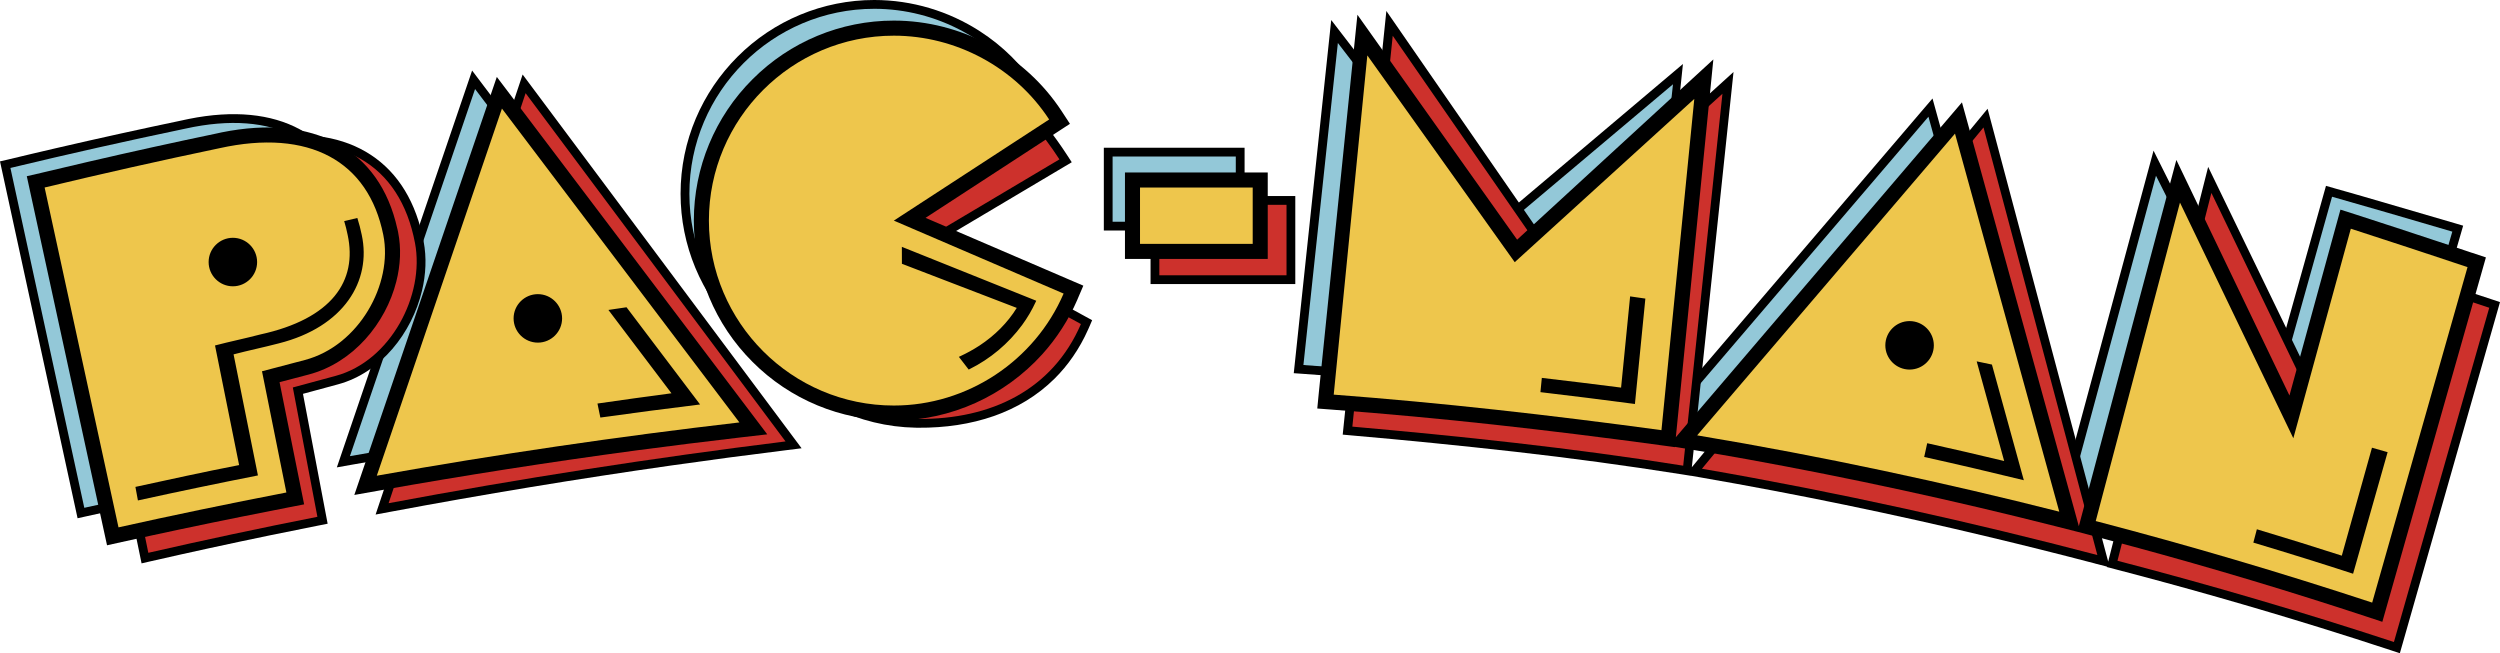 <?xml version="1.0" encoding="utf-8"?>
<!-- Generator: Adobe Illustrator 16.0.0, SVG Export Plug-In . SVG Version: 6.00 Build 0)  -->
<!DOCTYPE svg PUBLIC "-//W3C//DTD SVG 1.1//EN" "http://www.w3.org/Graphics/SVG/1.1/DTD/svg11.dtd">
<svg version="1.1" id="Layer_1" xmlns="http://www.w3.org/2000/svg" xmlns:xlink="http://www.w3.org/1999/xlink" x="0px" y="0px"
	 width="2279.41px" height="595.598px" viewBox="110.295 952.201 2279.41 595.598"
	 enable-background="new 110.295 952.201 2279.41 595.598" xml:space="preserve">
<path d="M277.592,1061.666c1.569-0.35,3.19-0.688,4.864-1.024c40.764-8.21,75.017-4.669,101.177,9.468
	c26.588,14.37,44.538,39.428,52.164,73.992h0.026c0.194,0.908,0.415,1.895,0.609,2.932l0.013,0.078
	c1.375,6.887,1.894,13.994,1.608,21.141c-0.304,7.215-1.359,14.378-3.151,21.374c-9.131,36.276-37.34,70.581-75.899,80.724
	l-31.698,8.34l20.751,103.148l1.582,7.872l-7.938,1.544l-0.078,0.013c-14.734,2.84-29.455,5.75-44.162,8.729
	c-36.274,7.302-72.475,14.968-108.596,22.995l-7.833,1.738l-1.699-7.834l-67.365-309.86l-1.673-7.69l7.717-1.777v-0.013
	l21.296-5.084l21.66-5.071c38.783-8.998,77.665-17.566,116.637-25.706L277.592,1061.666L277.592,1061.666z M917.377,1136.035
	l141.41,60.775l7.327,3.152l-3.139,7.328l-0.013,0.038v0.026c-3.852,8.936-8.301,17.327-13.32,25.148
	c-4.894,7.668-10.449,14.894-16.601,21.595c-31.063,33.864-74.991,51.347-125.6,51.347h-0.013
	c-48.637,0-92.799-19.844-124.782-51.827c-33.174-33.042-51.823-77.935-51.827-124.756v-0.052
	c0-48.637,19.844-92.786,51.827-124.782c33.042-33.174,77.935-51.823,124.756-51.827h0.065c34.222,0.063,67.699,9.998,96.417,28.611
	c20.702,13.327,38.373,30.856,51.866,51.451l4.267,6.537l-6.459,4.396L917.377,1136.035L917.377,1136.035z M549.827,1028.541
	l216.504,286.165l8.443,11.154l-13.916,1.608l-0.13,0.013c-31.926,3.699-63.82,7.672-95.678,11.919
	c-78.359,10.523-156.486,22.718-234.325,36.575l-13.307,2.373l4.357-12.813l114.108-334.75l4.863-14.267L549.827,1028.541
	L549.827,1028.541z"/>
<path fill="#93C8D8" d="M900.841,1137.643l154.794,66.522c-26.342,61.256-80.996,93.291-148.18,93.291
	c-92.876,0-168.606-75.743-168.606-168.62c0-92.876,75.743-168.619,168.606-168.619c56.64,0,110.658,28.975,141.617,76.404
	L900.841,1137.643L900.841,1137.643z M543.446,1033.354l216.504,286.164c-110.672,12.833-220.927,29.035-330.612,48.585
	L543.446,1033.354L543.446,1033.354z M279.317,1069.486c81.502-18.015,135.676,11.479,149.282,79.116
	c8.962,44.563-22.126,101.034-71.606,114.03l-39.013,10.259l22.23,110.516c-53.254,10.285-104.407,20.959-153.056,31.788
	l-67.365-309.86C172.783,1092.592,225.965,1080.641,279.317,1069.486z"/>
<path d="M336.708,1080.68c2.905-0.661,5.72-1.258,8.431-1.777c39.597-7.509,72.955-3.281,98.57,11.596
	c25.913,15.045,43.604,40.699,51.58,75.834c0.467,2.049,0.883,4.047,1.259,6.005l0.013,0.091c1.375,7.315,1.894,14.812,1.621,22.295
	c-0.3,7.616-1.352,15.184-3.139,22.594c-9.17,38.455-37.534,74.705-76.354,85.25l-32.151,8.716l21.011,110.645l1.479,7.77
	l-7.769,1.556l-0.078,0.014h-0.039c-14.835,2.939-29.659,5.931-44.473,8.975c-37.353,7.717-73.863,15.681-109.348,23.787
	l-7.95,1.828l-1.647-8.016l-67.832-330.625l-1.557-7.587l7.536-1.803l0.065-0.013v0.013c14.385-3.55,28.782-7.057,43.189-10.519
	C258.211,1097.964,297.409,1089.088,336.708,1080.68z M970.229,1169.795l129.438,70.854l6.406,3.516l-2.866,6.666l-0.96,2.114
	c-3.774,8.482-8.32,16.602-13.579,24.253c-4.99,7.299-10.667,14.104-16.951,20.324c-31.257,30.92-75.121,45.018-124.212,44.668
	c-0.882,0-1.673-0.026-2.398-0.039c-25.747-0.483-51.07-6.644-74.162-18.041c-56.963-28.261-95.587-86.807-95.587-155.223
	l0.013-2.321v-0.025c0.571-46.977,18.353-89.492,47.729-120.373c29.467-30.984,70.581-50.231,117.727-50.543h2.334
	c9.066,0.079,18.09,1.255,26.874,3.502c7.833,1.972,15.498,4.799,22.956,8.301c36.886,17.314,67.677,51.412,89.958,85.717
	l4.539,6.978l-7.159,4.255L970.229,1169.795L970.229,1169.795z M595.935,1032.367l236.997,317.526l8.223,11.023l-13.67,1.713
	c-0.156,0.013-0.091,0,0-0.014l-0.13,0.026c-34.948,4.319-69.856,8.962-104.718,13.93c-85.812,12.232-171.346,26.334-256.542,42.294
	l-13.346,2.49l4.306-12.879l124.898-373.841l4.852-14.5L595.935,1032.367L595.935,1032.367z"/>
<path fill="#CD312C" d="M954.121,1170.067l141.721,77.585c-25.992,60.258-82.034,86.988-148.31,86.534
	c-91.632-0.636-164.158-73.668-164.158-165.286c0-91.619,68.13-165.884,159.749-165.248c55.887,0.376,102.577,46.859,133.121,93.85
	L954.121,1170.067z M589.527,1037.153l236.984,317.525c-121.185,15.032-241.874,33.813-361.896,56.315L589.527,1037.153
	L589.527,1037.153z M338.355,1088.487c82.085-18.624,136.637,13.178,150.332,85.328c9.027,47.561-22.281,107.493-72.111,121.021
	l-39.286,10.647l22.399,117.908c-51.542,10.18-102.929,21.123-154.146,32.827l-67.845-330.626
	C231.053,1112.383,284.611,1100.012,338.355,1088.487L338.355,1088.487z"/>
<path d="M1876.284,1056.479l95.042,344.697l3.748,13.54l-13.527-3.684l-0.025-0.013l-0.078-0.013h0.026
	c-29.381-7.447-58.841-14.577-88.376-21.388c-79.799-18.46-160.146-34.468-240.927-48.001l-13.929-2.334l9.169-10.752
	l235.103-275.115l9.779-11.426L1876.284,1056.479L1876.284,1056.479z M2073.813,1089.551l106.624,212.691l48.43-172.848l2.179-7.743
	l7.704,2.205l0.077,0.013l-0.025,0.013l11.024,3.113l14.085,4.033c24.851,7.173,60.595,17.613,84.575,24.682l7.627,2.257
	l-2.205,7.626l-89.596,308.629l-2.23,7.665l-7.626-2.18l0.155,0.026l-0.155-0.052v0.025v-0.013l0,0l-0.078-0.039
	c-22.313-6.523-44.692-12.827-67.131-18.909c-63.669-17.356-127.722-33.274-192.108-47.742l-8.158-1.842l2.18-8.015
	L2073.813,1089.551L2073.813,1089.551z M1324.058,970.463l145.002,188.412l175.675-148.349l-31.814,306.125l-0.855,8.094
	l-8.081-1.025c-52.864-6.666-104.264-12.58-155.079-17.729c-50.171-5.096-100.417-9.41-150.722-12.943l-8.288-0.584l0.882-8.274
	L1324.058,970.463L1324.058,970.463z"/>
<path fill="#93C8D8" d="M1868.58,1058.605l95.068,344.697c-103.46-26.199-214.909-50.349-330.172-69.583L1868.58,1058.605z
	 M1330.114,991.396l137.726,178.97l167.816-141.331l-30.699,286.749c-106.21-13.385-205.817-23.735-306.256-30.777L1330.114,991.396
	z M2076.045,1112.417l106.52,211.874l54.007-192.718c21.763,6.083,77.767,22.425,109.659,31.814l-89.569,308.642
	c-85.878-24.945-172.51-47.217-259.771-66.781L2076.045,1112.417L2076.045,1112.417z"/>
<path d="M2123.617,1104.35l104.55,215.895l37.664-124.652l2.36-7.756l7.73,2.438l0.051,0.013l10.714,3.463l13.683,4.436
	c26.394,8.612,60.595,19.883,82.047,27.017l7.289,2.425l-2.102,7.367l-86.91,304.764l-2.309,8.041l-7.898-2.633l-0.052-0.025
	c-21.634-7.125-43.329-14.064-65.082-20.817c-61.726-19.126-123.88-36.839-186.415-53.124l-7.729-2.01l0.104-0.402l-10.687-2.75
	l-0.078-0.025l-0.026-0.039c-32.131-8.418-64.354-16.481-96.663-24.188c-87.109-20.884-174.859-38.999-263.118-54.317l-8.689-1.505
	l-0.026,0.052l-8.313-1.336c-50.665-8.01-101.502-14.898-152.472-20.66c-49.468-5.568-99.003-10.511-148.596-14.824l-8.105-0.727
	l0.83-8.106l38.961-378.172l145.638,210.603l170.89-154.963l-37.949,359.769l-0.053,0.597l3.062-3.696l256.71-311.171l9.883-11.984
	l4.008,15.02l103.811,389.871l2.152,8.041l0.688-2.775L2123.617,1104.35L2123.617,1104.35z"/>
<path fill="#CD312C" d="M2126.562,1128.098l103.356,214.104l43.591-144.289c21.103,6.706,75.458,24.604,106.392,34.889
	l-86.911,304.751c-83.226-27.309-167.285-52.012-252.054-74.07L2126.562,1128.098z M1380.139,984.808l138.465,200.02
	l162.148-147.143l-35.771,339.107c-102.954-16.458-204.015-26.938-301.651-35.614L1380.139,984.808L1380.139,984.808z
	 M1918.785,1068.397l103.811,389.884c-112.928-29.623-234.675-56.95-360.521-78.7L1918.785,1068.397L1918.785,1068.397z"/>
<path d="M1167.344,1130.938h123.952v80.257h-131.968v-80.257H1167.344z"/>
<path fill="#CD312C" d="M1167.344,1138.953h115.949v64.239h-115.949V1138.953z"/>
<path d="M1124.725,1086.905h120.334v75.471h-128.336v-75.471H1124.725z"/>
<path fill="#93C8D8" d="M1124.725,1094.907h112.318v59.467h-112.318V1094.907L1124.725,1094.907z"/>
<path d="M578.88,1042.925l216.504,286.165l14.461,19.13l-23.851,2.75l-0.143,0.013c-16.031,1.861-32.053,3.793-48.066,5.798
	c-18.923,2.36-34.785,4.396-47.534,6.108c-78.277,10.52-156.321,22.705-234.078,36.549l-22.827,4.047l7.496-21.958l114.096-334.75
	l8.34-24.448L578.88,1042.925L578.88,1042.925z M954.186,1150.833l131.293,56.432l12.567,5.396l-5.396,12.567v0.078
	c-3.981,9.208-8.702,18.054-14.124,26.445c-5.351,8.33-11.376,16.208-18.015,23.553c-33.941,37.509-82.916,60.361-135.249,60.361
	h-0.013c-48.352,0.008-94.713-19.25-128.828-53.513c-34.242-34.113-53.493-80.456-53.501-128.79v-0.052
	c0.001-48.35,19.258-94.708,53.514-128.829c34.112-34.242,80.455-53.493,128.79-53.5h0.064c30.583,0,60.479,7.847,86.91,22.101
	c26.776,14.338,49.524,35.169,66.159,60.582l7.47,11.439l-11.49,7.496L954.186,1150.833z M307.708,1073.923
	c1.594-0.356,3.189-0.706,4.786-1.051c42.113-8.47,77.676-4.734,105.016,10.052c28.105,15.174,47.016,41.529,55.044,77.806
	l0.052,0.052c0.285,1.322,0.519,2.348,0.635,2.97l0.014,0.078c1.465,7.354,2.023,14.902,1.725,22.477
	c-0.331,7.608-1.448,15.162-3.333,22.541c-9.598,38.105-39.312,74.175-79.984,84.861l-26.484,6.952l19.688,97.896l2.71,13.501
	l-13.592,2.634l-0.078,0.013c-14.716,2.847-29.419,5.756-44.11,8.729c-36.236,7.284-72.398,14.937-108.479,22.956l-13.437,2.983
	l-2.931-13.437l-67.352-309.874l-2.879-13.203l13.19-3.035v-0.025c14.317-3.438,28.649-6.814,42.995-10.13
	C229.741,1090.654,268.679,1082.072,307.708,1073.923L307.708,1073.923z"/>
<path fill="#EEC64C" d="M925.263,1153.35l154.794,66.521c-26.341,61.256-87.598,102.085-154.794,102.085
	c-92.876,0-168.62-75.743-168.62-168.606c0-92.877,75.744-168.62,168.62-168.62c56.652,0,110.658,28.975,141.617,76.405
	L925.263,1153.35z M310.496,1087.308c81.502-18.003,135.677,11.478,149.282,79.115c8.962,44.577-22.127,101.034-71.606,114.03
	l-39,10.259l22.23,110.516c-53.267,10.298-104.407,20.959-153.069,31.802l-67.352-309.86
	C203.971,1110.419,257.148,1098.464,310.496,1087.308L310.496,1087.308z M567.946,1051.187l216.504,286.165
	c-110.672,12.828-220.927,29.026-330.612,48.571L567.946,1051.187L567.946,1051.187z"/>
<path d="M1647.316,1340.243l235.103-275.127l16.718-19.585l6.861,24.851l95.068,344.697l4.63,16.899l2.179-8.184l86.742-325.762
	L2197.74,1312.8l42.684-155.65l3.8-13.813l13.579,4.332c25.442,8.221,50.851,16.547,76.224,24.979l16.057,5.33
	c10.972,3.645-8.962-2.97,13.825,4.644l0.026-0.013l0.428,0.13l12.49,4.15l-3.567,12.58l-86.936,305.879l-3.93,13.813l-13.554-4.488
	c-70.42-23.243-141.46-44.564-213.041-63.94c-12.687-3.451-25.389-6.845-38.105-10.182l-0.052-0.025l-13.32-3.477l-19.83-5.032
	c-92.933-23.563-186.646-43.925-280.978-61.049c-15.983-2.867-31.983-5.639-48.001-8.313l-0.078-0.013l-18.066-3.009l-0.025,0.259
	l-14.061-1.906c-51.477-6.99-101.553-13.229-151.123-18.65c-48.877-5.353-97.841-9.889-146.869-13.605l-13.982-1.063l1.362-14.008
	l35.239-345.009l145.611,205.078l178.918-164.34l-33.695,339.38l-0.506,5.059L1647.316,1340.243L1647.316,1340.243z"/>
<path fill="#EEC64C" d="M1892.795,1074.026l-235.104,275.114c115.262,19.234,226.737,43.396,330.172,69.583L1892.795,1074.026z
	 M1356.987,1002.719l-30.647,309.29c98.013,7.432,195.208,18.313,298.811,32.411l29.947-302.053l-163.717,148.88L1356.987,1002.719
	L1356.987,1002.719z M2097.911,1136.903l-76.807,290.38c84.778,22.134,168.838,46.931,252.055,74.356l86.937-305.893
	c-35.418-11.837-70.892-23.509-106.418-35.018l-52.41,191.058L2097.911,1136.903L2097.911,1136.903z"/>
<path d="M322.623,1169.017c12.179,0,22.101,9.935,22.101,22.113s-9.922,22.114-22.101,22.114s-22.114-9.936-22.114-22.114
	S310.444,1169.017,322.623,1169.017z M424.111,1153.777c1.245,4.138,2.309,8.365,3.165,12.646
	c8.962,41.866-14.047,76.405-79.791,90.763c-13.852,3.645-27.289,6.354-41.153,9.999c7.406,36.835,14.565,72.216,21.971,109.063
	c-32.969,6.368-63.889,13.28-94.55,19.896l2.283,12.347c36.395-7.984,72.873-15.589,109.426-22.813l-22.205-110.373
	c13.865-3.645,27.289-6.368,41.153-10.013c59.635-15.031,84.692-57.015,75.717-98.881c-1.06-5.223-2.402-10.384-4.021-15.461
	L424.111,1153.777L424.111,1153.777z M657.671,1332.916c29.947-4.189,60.271-8.171,90.931-11.933l-9.104-12.022l-57.962-76.613
	l-16.523,2.438l57.495,75.99c-22.14,2.827-45.719,6.29-67.469,9.352L657.671,1332.916L657.671,1332.916z M933.953,1177.811
	l120.203,48.208l0.96,0.39l-0.44,0.934l-0.014,0.025c-3.413,7.438-7.567,14.511-12.398,21.115
	c-12.575,17.061-29.035,30.879-48.015,40.311l-0.727,0.362l-0.505-0.648l-7.705-9.96l-0.752-0.986l1.115-0.519l0.026-0.013
	c6.108-2.822,12.008-6.077,17.651-9.74c13.93-9.183,25.681-20.855,33.981-34.357l-104.083-39.985l-0.635-0.247v-0.648l-0.039-13.333
	v-1.465L933.953,1177.811L933.953,1177.811z M1514.804,1309.752c28.352,3.333,57.002,6.926,86.158,10.791
	c3.165-32.036,6.329-64.059,9.52-96.094l-13.903-2.022l-8.236,83.175c-24.072-3.089-48.162-6.042-72.268-8.858L1514.804,1309.752
	L1514.804,1309.752z M1864.702,1368.842c30.829,6.835,61.126,13.93,90.84,21.206c-9.675-35.148-19.377-70.296-29.078-105.444
	l-13.903-2.932l25.057,90.866c-23.34-5.62-46.729-11.033-70.166-16.237L1864.702,1368.842L1864.702,1368.842z M2164.809,1446.933
	c31.621,9.455,61.983,18.949,90.944,28.378l31.491-110.84l-14.268-4.072l-27.509,98.44c-25.729-8.292-51.546-16.315-77.442-24.071
	L2164.809,1446.933z M1851.382,1244.955c12.179,0,22.113,9.935,22.113,22.113c0,12.166-9.935,22.101-22.113,22.101
	s-22.113-9.935-22.113-22.101C1829.269,1254.89,1839.203,1244.955,1851.382,1244.955z M600.682,1220.39
	c12.179,0,22.113,9.936,22.113,22.114c0,12.178-9.922,22.1-22.113,22.1c-12.199-0.021-22.085-9.901-22.113-22.1
	C578.568,1230.325,588.503,1220.39,600.682,1220.39z"/>
<path d="M1149.718,1109.46h116.456v78.83h-130.178v-78.83H1149.718L1149.718,1109.46z"/>
<path fill="#EEC64C" d="M1149.718,1123.194h102.746v51.36h-102.746V1123.194z"/>
</svg>
